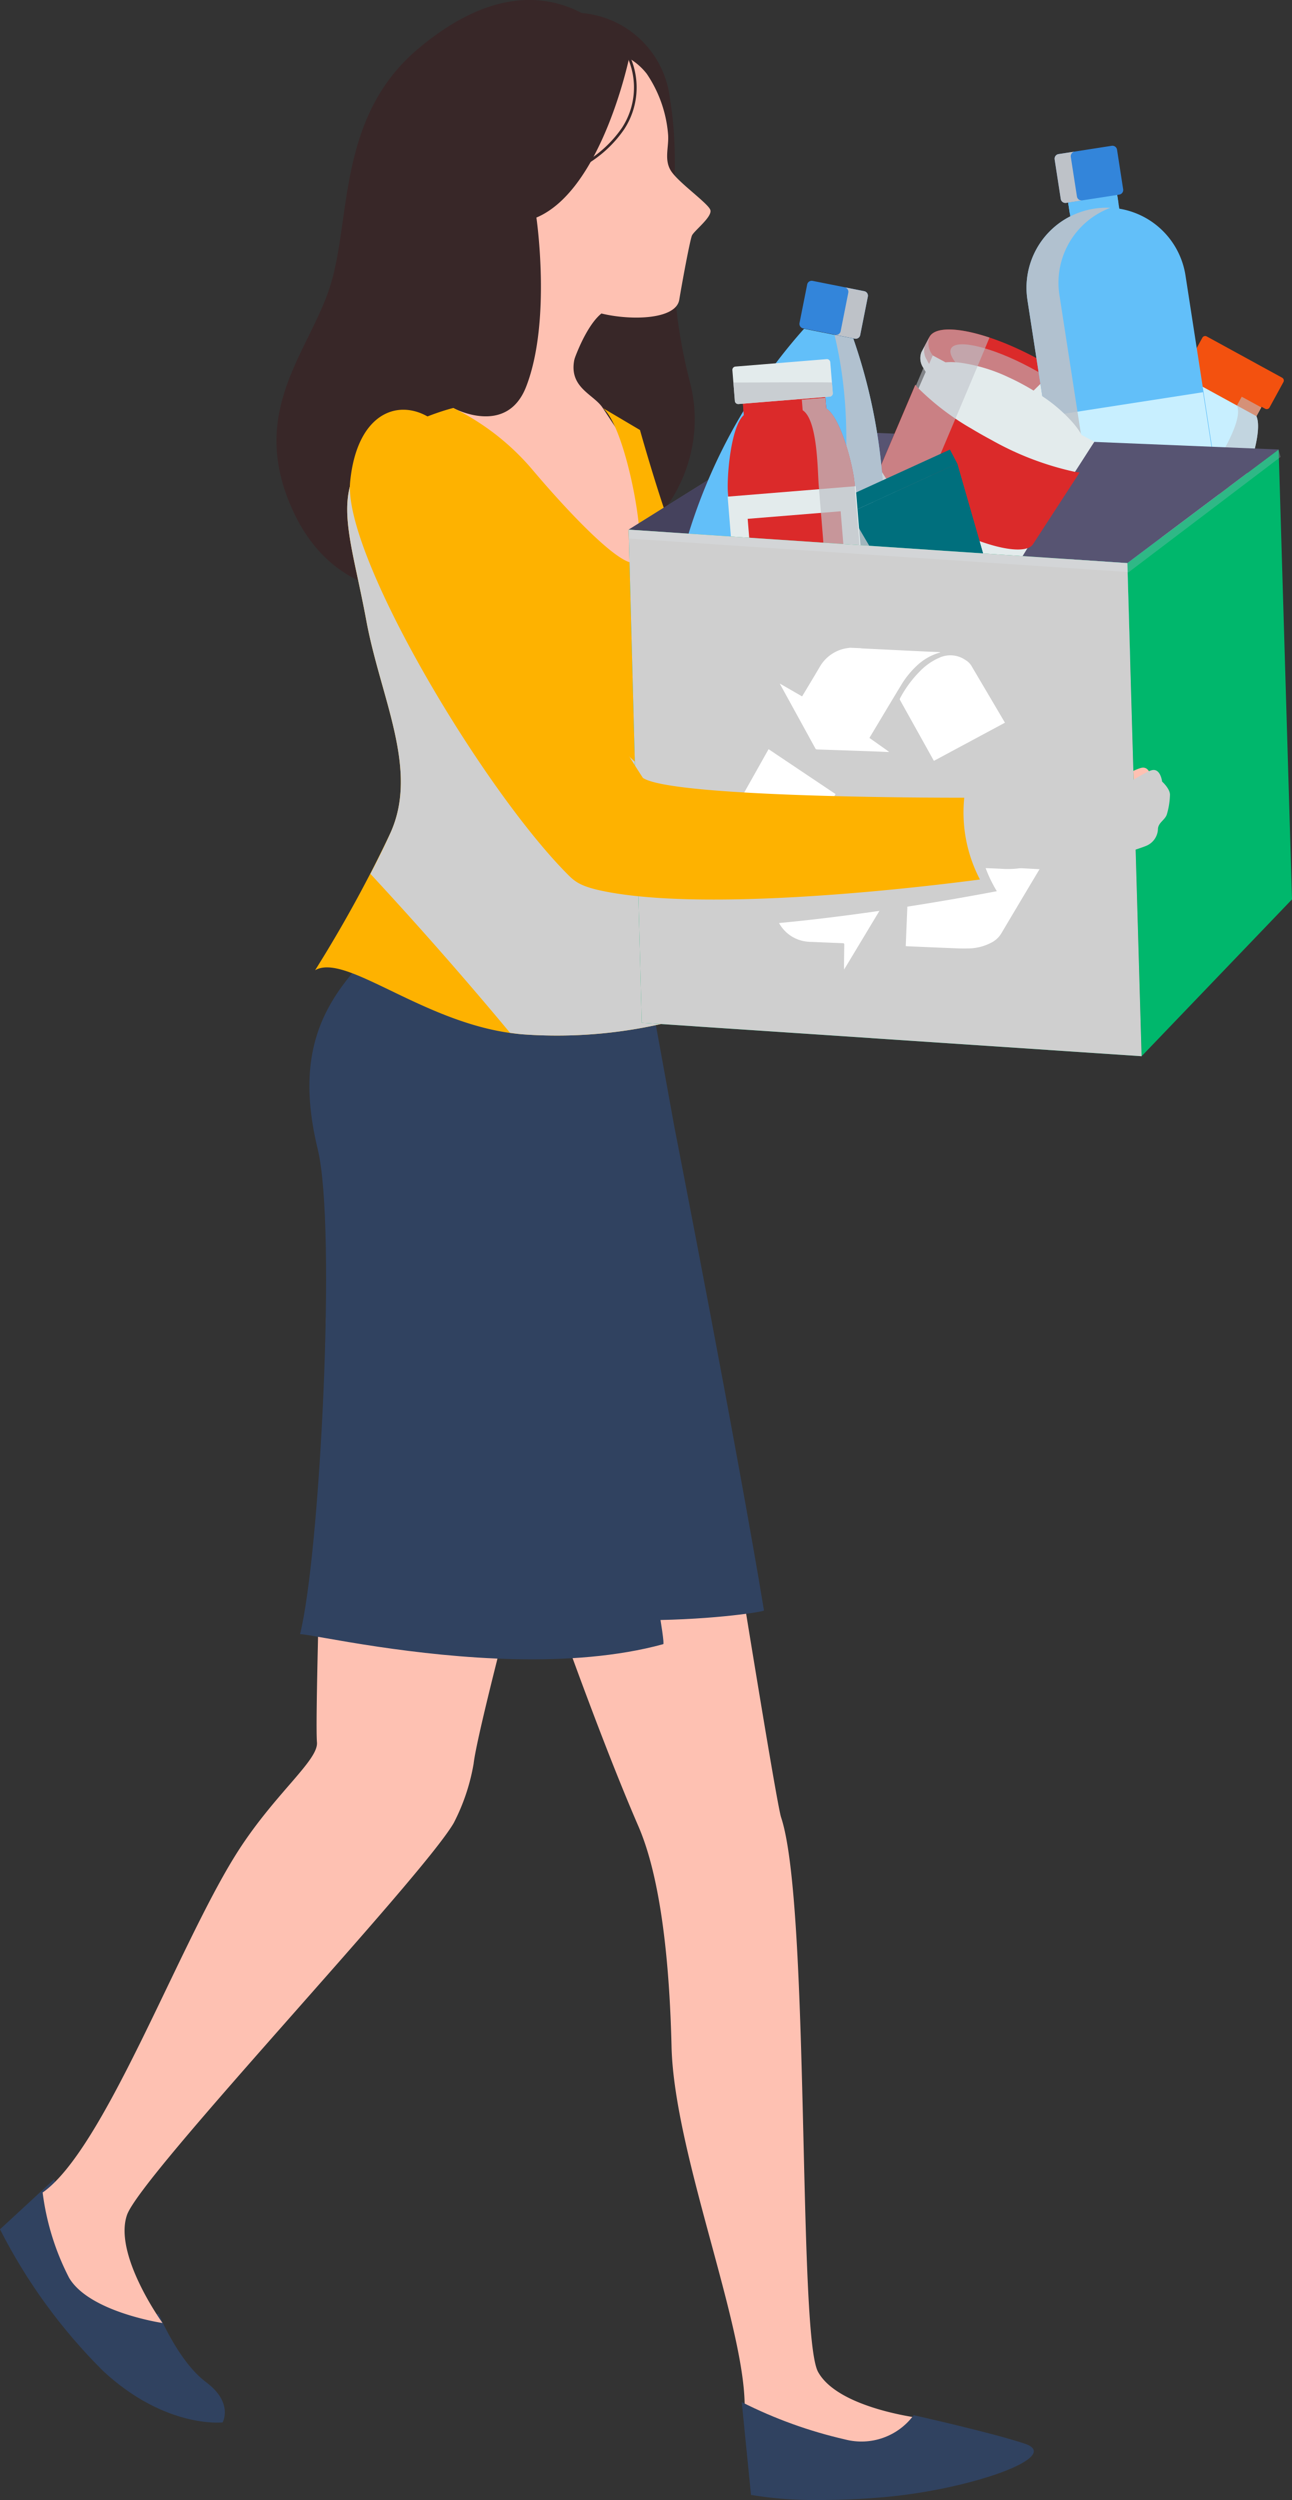<svg xmlns="http://www.w3.org/2000/svg" xmlns:xlink="http://www.w3.org/1999/xlink" width="115.283" height="222.91" viewBox="0 0 115.283 222.91">
  <rect x="0" y="0" width="115.283" height="222.91" fill="#333333" stroke="none"/>
  <defs>
    <clipPath id="clip-path">
      <path id="Path_40384" data-name="Path 40384" d="M0,196.892a49.193,49.193,0,0,0,9.2,12.632c5.555,5.16,10.663,4.588,10.663,4.588s1-1.746-1.477-3.592-4.22-6.089-4.22-6.089A5.724,5.724,0,0,1,8.531,201.4a39.949,39.949,0,0,1-3.689-8.978Z" transform="translate(0 -192.423)" fill="none"/>
    </clipPath>
    <linearGradient id="linear-gradient" x1="0.156" y1="1.075" x2="0.19" y2="1.075" gradientUnits="objectBoundingBox">
      <stop offset="0" stop-color="#272438"/>
      <stop offset="1" stop-color="#304260"/>
    </linearGradient>
    <clipPath id="clip-path-2">
      <rect id="Rectangle_5770" data-name="Rectangle 5770" width="16.719" height="10.015" fill="none"/>
    </clipPath>
    <clipPath id="clip-path-3">
      <rect id="Rectangle_5771" data-name="Rectangle 5771" width="12.506" height="7.349" fill="none"/>
    </clipPath>
    <clipPath id="clip-path-4">
      <rect id="Rectangle_5772" data-name="Rectangle 5772" width="0.948" height="0.952" fill="none"/>
    </clipPath>
    <clipPath id="clip-path-5">
      <rect id="Rectangle_5776" data-name="Rectangle 5776" width="11.739" height="18.764" fill="none"/>
    </clipPath>
    <clipPath id="clip-path-6">
      <rect id="Rectangle_5781" data-name="Rectangle 5781" width="4.701" height="2.999" fill="none"/>
    </clipPath>
    <clipPath id="clip-path-7">
      <rect id="Rectangle_5782" data-name="Rectangle 5782" width="2.474" height="4.581" fill="none"/>
    </clipPath>
    <clipPath id="clip-path-8">
      <rect id="Rectangle_5785" data-name="Rectangle 5785" width="14.174" height="3.11" fill="none"/>
    </clipPath>
    <clipPath id="clip-path-9">
      <rect id="Rectangle_5786" data-name="Rectangle 5786" width="18.043" height="40.79" fill="none"/>
    </clipPath>
    <clipPath id="clip-path-10">
      <rect id="Rectangle_5798" data-name="Rectangle 5798" width="13.679" height="11.025" fill="none"/>
    </clipPath>
    <clipPath id="clip-path-11">
      <path id="Path_40443" data-name="Path 40443" d="M109.572,45.04,96.107,55.2l.051.865,13.627-10.332Z" transform="translate(-96.107 -45.04)" fill="none"/>
    </clipPath>
    <linearGradient id="linear-gradient-2" x1="-6.931" y1="15.272" x2="-6.859" y2="15.272" gradientUnits="objectBoundingBox">
      <stop offset="0" stop-color="#beccd5"/>
      <stop offset="1" stop-color="#a3bbc3"/>
    </linearGradient>
    <clipPath id="clip-path-12">
      <path id="Path_40386" data-name="Path 40386" d="M64.062,219.691a34.182,34.182,0,0,0,6.1.45h.377c1.53-.005,3.319-.073,5.352-.249,7.642-.66,16.083-3.609,12.593-4.774-2.962-.989-9.91-2.538-9.91-2.538a5.792,5.792,0,0,1-6.1,2.168,40.356,40.356,0,0,1-9.239-3.334Z" transform="translate(-63.239 -211.414)" fill="none"/>
    </clipPath>
    <linearGradient id="linear-gradient-3" x1="-7.762" y1="0.651" x2="-7.655" y2="0.651" xlink:href="#linear-gradient"/>
    <clipPath id="clip-path-13">
      <path id="Path_40388" data-name="Path 40388" d="M36.5,83.8c-5.879,6.062-12.3,9.944-9.343,22.077,1.7,6.984.2,36.142-1.578,43.246.427-.023,3.112.549,6.971,1.121,6.8,1.008,17.246,2.016,25.436-.232.391-.108-4.719-25.994-4.336-26.162.821-.363,1.639-.736,2.456-1.108.341-5.427.529-10.374.457-12.875A32.607,32.607,0,0,0,52.95,96.805L50.265,79.061a12.748,12.748,0,0,0-1.9-.121A16.415,16.415,0,0,0,36.5,83.8" transform="translate(-25.583 -78.94)" fill="none"/>
    </clipPath>
    <linearGradient id="linear-gradient-4" x1="-0.743" y1="2.01" x2="-0.712" y2="2.01" xlink:href="#linear-gradient"/>
    <clipPath id="clip-path-14">
      <path id="Path_40394" data-name="Path 40394" d="M42.335,88.2c-7.057,2.2-12.062,7.446-12.6,16.46-.327,5.49,3.922,33.15,6.89,38.747,9.975,6.231,29.6,3.52,30.158,3.2-2.324-14.127-8-43.144-8-43.144L56.306,89.829a32.264,32.264,0,0,0-10.275-2.124,12.512,12.512,0,0,0-3.7.5" transform="translate(-29.721 -87.705)" fill="none"/>
    </clipPath>
    <linearGradient id="linear-gradient-5" x1="-0.824" y1="2.231" x2="-0.796" y2="2.231" xlink:href="#linear-gradient"/>
    <clipPath id="clip-path-15">
      <rect id="Rectangle_5768" data-name="Rectangle 5768" width="31.822" height="55.024" fill="none"/>
    </clipPath>
    <clipPath id="clip-path-16">
      <rect id="Rectangle_5769" data-name="Rectangle 5769" width="14.198" height="26.565" fill="none"/>
    </clipPath>
    <clipPath id="clip-path-17">
      <rect id="Rectangle_5778" data-name="Rectangle 5778" width="11.027" height="45.459" fill="none"/>
    </clipPath>
    <clipPath id="clip-path-18">
      <rect id="Rectangle_5779" data-name="Rectangle 5779" width="2.918" height="4.59" fill="none"/>
    </clipPath>
    <clipPath id="clip-path-19">
      <rect id="Rectangle_5788" data-name="Rectangle 5788" width="18.569" height="27.856" fill="none"/>
    </clipPath>
    <clipPath id="clip-path-20">
      <rect id="Rectangle_5790" data-name="Rectangle 5790" width="8.871" height="1.941" fill="none"/>
    </clipPath>
    <clipPath id="clip-path-21">
      <rect id="Rectangle_5793" data-name="Rectangle 5793" width="5.689" height="21.208" fill="none"/>
    </clipPath>
    <clipPath id="clip-path-22">
      <rect id="Rectangle_5794" data-name="Rectangle 5794" width="45.77" height="46.954" fill="none"/>
    </clipPath>
    <clipPath id="clip-path-23">
      <rect id="Rectangle_5796" data-name="Rectangle 5796" width="44.547" height="3.782" fill="none"/>
    </clipPath>
    <clipPath id="clip-path-24">
      <path id="Path_40442" data-name="Path 40442" d="M98.141,55.679l-44.5-2.984-.049-.8,44.5,2.984Z" transform="translate(-53.594 -51.897)" fill="none"/>
    </clipPath>
    <linearGradient id="linear-gradient-6" x1="-1.253" y1="25.106" x2="-1.23" y2="25.106" gradientUnits="objectBoundingBox">
      <stop offset="0" stop-color="#dae1e9"/>
      <stop offset="1" stop-color="#dde5e9"/>
    </linearGradient>
    <clipPath id="clip-path-25">
      <rect id="Rectangle_5799" data-name="Rectangle 5799" width="46.389" height="15.556" fill="none"/>
    </clipPath>
  </defs>
  <g id="Group_15210" data-name="Group 15210" transform="translate(-3617 589.728)">
    <g id="Group_14880" data-name="Group 14880" transform="translate(3617 -395.422)">
      <g id="Group_14879" data-name="Group 14879" clip-path="url(#clip-path)">
        <rect id="Rectangle_5761" data-name="Rectangle 5761" width="30.297" height="30.465" transform="matrix(0.765, -0.644, 0.644, 0.765, -10.97, 9.245)" fill="url(#linear-gradient)"/>
      </g>
    </g>
    <path id="Path_40403" data-name="Path 40403" d="M93.52,46.13a3.918,3.918,0,0,1-.4.023A15.917,15.917,0,0,1,87.06,44.5a.286.286,0,0,1-.031-.014c-.553-.25-1.116-.529-1.681-.83s-1.106-.611-1.619-.928a.116.116,0,0,1-.031-.02,15.919,15.919,0,0,1-4.759-4.109,3.6,3.6,0,0,1-.2-.345,1.517,1.517,0,0,1-.178-1.418l.347-.651.368-.692,1.282.682.267.016c.207.018.427.043.657.08.352.055.727.133,1.122.231a22.784,22.784,0,0,1,4.119,1.521q.637.3,1.286.646c.483.255.947.521,1.39.791.311.186.613.376.9.568a20.883,20.883,0,0,1,2.531,1.929q.447.4.808.792.237.254.429.5c.06.073.114.145.166.216l1.282.681-.013.022-.357.672-.005.01-.342.641a1.525,1.525,0,0,1-1.277.645" transform="translate(3620.66 -595.167)" fill="#e3ebec"/>
    <path id="Path_40404" data-name="Path 40404" d="M93.934,45.471c-.129.016-.263.026-.407.03a5.787,5.787,0,0,1-.622-.018A20.3,20.3,0,0,1,85.68,43c-.548-.293-1.076-.595-1.576-.9a17.792,17.792,0,0,1-4.513-3.711,5.886,5.886,0,0,1-.36-.506,3.637,3.637,0,0,1-.2-.36,1.459,1.459,0,0,1-.138-1.341l.368-.692,1.282.681c.086.005.176.009.267.017.207.018.428.043.658.08q.528.083,1.122.231A22.618,22.618,0,0,1,86.7,38.018q.637.3,1.286.646c.483.255.947.52,1.391.79.311.187.612.377.9.568a20.991,20.991,0,0,1,2.531,1.93q.449.4.809.792.235.254.429.5c.059.072.114.144.166.216l1.281.68-.013.023-.357.672-.005.01a1.472,1.472,0,0,1-1.19.626" transform="translate(3620.676 -595.167)" fill="#db2a2a"/>
    <g id="Group_14901" data-name="Group 14901" transform="translate(3699.455 -559.679)" opacity="0.57" style="mix-blend-mode: multiply;isolation: isolate">
      <g id="Group_14900" data-name="Group 14900">
        <g id="Group_14899" data-name="Group 14899" clip-path="url(#clip-path-2)">
          <path id="Path_40405" data-name="Path 40405" d="M93.934,45.471c-.129.016-.263.026-.407.03a5.787,5.787,0,0,1-.622-.018A20.3,20.3,0,0,1,85.68,43c-.548-.293-1.076-.595-1.576-.9a17.792,17.792,0,0,1-4.513-3.711,5.886,5.886,0,0,1-.36-.506,3.637,3.637,0,0,1-.2-.36,1.459,1.459,0,0,1-.138-1.341l.368-.692,1.282.681c.086.005.176.009.267.017.207.018.428.043.658.08q.528.083,1.122.231A22.618,22.618,0,0,1,86.7,38.018q.637.3,1.286.646c.483.255.947.52,1.391.79.311.187.612.377.9.568a20.991,20.991,0,0,1,2.531,1.93q.449.4.809.792.235.254.429.5c.059.072.114.144.166.216l1.281.68-.013.023-.357.672-.005.01a1.472,1.472,0,0,1-1.19.626" transform="translate(-78.779 -35.488)" fill="#bec2c8"/>
        </g>
      </g>
    </g>
    <path id="Path_40406" data-name="Path 40406" d="M93.956,44.834a.125.125,0,0,1-.028,0l-.155,0a8.184,8.184,0,0,1-1.543-.159,22.944,22.944,0,0,1-6.2-2.341c-.517-.276-1.017-.562-1.493-.853a15.694,15.694,0,0,1-4.984-4.31.048.048,0,0,1-.014-.022,1.7,1.7,0,0,1-.3-1.636c.649-1.215,4.016-.721,7.877,1.054q.776.356,1.572.78c.627.334,1.229.681,1.793,1.036q.476.3.916.6c2.923,2,4.654,4.1,4.083,5.18h0a.06.06,0,0,1-.014.022,1.715,1.715,0,0,1-1.512.641" transform="translate(3620.692 -595.197)" fill="#db2a2a"/>
    <g id="Group_14904" data-name="Group 14904" transform="translate(3701.801 -559.027)" opacity="0.57" style="mix-blend-mode: multiply;isolation: isolate">
      <g id="Group_14903" data-name="Group 14903">
        <g id="Group_14902" data-name="Group 14902" clip-path="url(#clip-path-3)">
          <path id="Path_40407" data-name="Path 40407" d="M93.466,43.085c-.475.891-3.632.136-7.052-1.686s-5.808-4.022-5.333-4.914,3.632-.136,7.052,1.687,5.808,4.022,5.333,4.913" transform="translate(-81.02 -36.111)" fill="#bec2c8"/>
        </g>
      </g>
    </g>
    <path id="Path_40408" data-name="Path 40408" d="M88.544,41.35s-.1.195-.565-.05-.357-.442-.357-.442L95,33.633l.859.868Z" transform="translate(3621.087 -595.254)" fill="#e3ebec"/>
    <path id="Path_40409" data-name="Path 40409" d="M95.549,34.481c-.111.11-.393.006-.63-.233s-.339-.521-.228-.631.393-.006.63.233.339.521.228.631" transform="translate(3621.416 -595.257)" fill="#e3ebec"/>
    <g id="Group_14907" data-name="Group 14907" transform="translate(3716.062 -561.684)" opacity="0.85" style="mix-blend-mode: multiply;isolation: isolate">
      <g id="Group_14906" data-name="Group 14906">
        <g id="Group_14905" data-name="Group 14905" clip-path="url(#clip-path-4)">
          <path id="Path_40410" data-name="Path 40410" d="M95.549,34.481c-.111.11-.393.006-.63-.233s-.339-.521-.228-.631.393-.006.63.233.339.521.228.631" transform="translate(-94.647 -33.573)" fill="#bec2c8"/>
        </g>
      </g>
    </g>
    <path id="Path_40411" data-name="Path 40411" d="M107.842,42.416l.429-.784L102.185,38.3l-.429.784c-1.477.221-4.083,3.588-4.7,4.723L91.567,53.835a1.268,1.268,0,0,0,.7,1.62l6.906,3.778a1.269,1.269,0,0,0,1.743-.284L106.4,48.926c.621-1.136,2.05-5.145,1.44-6.509" transform="translate(3621.267 -595.036)" fill="#c8efff"/>
    <rect id="Rectangle_5773" data-name="Rectangle 5773" width="1.101" height="6.937" transform="matrix(0.48, -0.877, 0.877, 0.48, 3723.023, -555.949)" fill="#f3510f"/>
    <path id="Path_40412" data-name="Path 40412" d="M108.165,41.889l-6.731-3.682a.286.286,0,0,1-.113-.388l1.239-2.266a.286.286,0,0,1,.388-.113l6.731,3.682a.286.286,0,0,1,.113.388l-1.239,2.266a.286.286,0,0,1-.388.113" transform="translate(3621.725 -595.171)" fill="#f3510f"/>
    <rect id="Rectangle_5774" data-name="Rectangle 5774" width="9.697" height="10.779" transform="matrix(0.48, -0.877, 0.877, 0.48, 3713.475, -542.472)" fill="#f3510f"/>
    <rect id="Rectangle_5775" data-name="Rectangle 5775" width="6.448" height="7.828" transform="matrix(0.48, -0.877, 0.877, 0.48, 3715.416, -542.844)" fill="#f3510f"/>
    <g id="Group_14910" data-name="Group 14910" transform="translate(3717.799 -554.355)" opacity="0.57" style="mix-blend-mode: multiply;isolation: isolate">
      <g id="Group_14909" data-name="Group 14909">
        <g id="Group_14908" data-name="Group 14908" clip-path="url(#clip-path-5)">
          <path id="Path_40413" data-name="Path 40413" d="M107.616,42.31l.429-.784-1.741-.951-.428.783c.609,1.364-1.722,4.881-2.343,6.016L98.049,57.4a1.269,1.269,0,0,1-1.743.284l2.642,1.445a1.269,1.269,0,0,0,1.743-.284l5.486-10.025c.621-1.136,2.05-5.145,1.44-6.509" transform="translate(-96.306 -40.575)" fill="#bec2c8"/>
        </g>
      </g>
    </g>
    <rect id="Rectangle_5780" data-name="Rectangle 5780" width="4.431" height="3.572" transform="translate(3712.1 -572.997) rotate(-8.804)" fill="#62bff9"/>
    <g id="Group_14919" data-name="Group 14919" transform="translate(3712.1 -573.676)" style="mix-blend-mode: multiply;isolation: isolate">
      <g id="Group_14918" data-name="Group 14918">
        <g id="Group_14917" data-name="Group 14917" clip-path="url(#clip-path-6)">
          <path id="Path_40418" data-name="Path 40418" d="M91.22,25.113l-.359-2.32,4.379-.678.322,2.083Z" transform="translate(-90.861 -22.115)" fill="#62bff9"/>
        </g>
      </g>
    </g>
    <path id="Path_40419" data-name="Path 40419" d="M90.259,19.937,95,19.2a.418.418,0,0,1,.478.351l.546,3.525a.418.418,0,0,1-.351.477l-4.737.734a.419.419,0,0,1-.478-.35l-.546-3.525a.419.419,0,0,1,.351-.478" transform="translate(3621.194 -595.927)" fill="#3385da"/>
    <g id="Group_14922" data-name="Group 14922" transform="translate(3711.098 -576.213)" style="mix-blend-mode: multiply;isolation: isolate">
      <g id="Group_14921" data-name="Group 14921">
        <g id="Group_14920" data-name="Group 14920" clip-path="url(#clip-path-7)">
          <path id="Path_40420" data-name="Path 40420" d="M89.909,20.393a.418.418,0,0,1,.35-.478l1.444-.224a.422.422,0,0,0-.351.478l.547,3.524a.418.418,0,0,0,.478.351l-1.445.224a.419.419,0,0,1-.478-.351Z" transform="translate(-89.904 -19.691)" fill="#bec2c8"/>
        </g>
      </g>
    </g>
    <path id="Path_40421" data-name="Path 40421" d="M87.593,32.7l4.882,31.532a1.222,1.222,0,0,0,1.4,1.019l11.681-1.808a1.223,1.223,0,0,0,1.022-1.4l-4.882-31.532a7.133,7.133,0,0,0-14.1,2.183" transform="translate(3621.083 -595.681)" fill="#62bff9"/>
    <rect id="Rectangle_5783" data-name="Rectangle 5783" width="14.195" height="12.448" transform="matrix(0.988, -0.153, 0.153, 0.988, 3710.32, -552.585)" fill="#c8efff"/>
    <g id="Group_14925" data-name="Group 14925" transform="translate(3712.191 -542.673)" style="mix-blend-mode: multiply;isolation: isolate">
      <g id="Group_14924" data-name="Group 14924">
        <g id="Group_14923" data-name="Group 14923" clip-path="url(#clip-path-8)">
          <rect id="Rectangle_5784" data-name="Rectangle 5784" width="14.195" height="0.949" transform="matrix(0.988, -0.153, 0.153, 0.988, 0, 2.171)" fill="#62bff9"/>
        </g>
      </g>
    </g>
    <g id="Group_14928" data-name="Group 14928" transform="translate(3708.59 -571.208)" opacity="0.85" style="mix-blend-mode: multiply;isolation: isolate">
      <g id="Group_14927" data-name="Group 14927">
        <g id="Group_14926" data-name="Group 14926" clip-path="url(#clip-path-9)">
          <path id="Path_40422" data-name="Path 40422" d="M93.549,24.558A7.209,7.209,0,0,1,95,24.481a7.134,7.134,0,0,0-4.553,7.775l4.882,31.53a1.222,1.222,0,0,0,1.4,1.02l8.827-1.367-11.68,1.809a1.222,1.222,0,0,1-1.4-1.02L87.593,32.7a7.132,7.132,0,0,1,5.957-8.14" transform="translate(-87.507 -24.473)" fill="#bec2c8"/>
        </g>
      </g>
    </g>
    <rect id="Rectangle_5787" data-name="Rectangle 5787" width="7.869" height="4.45" transform="translate(3702.65 -522.578) rotate(-24.545)" fill="#abccda"/>
    <path id="Path_40425" data-name="Path 40425" d="M90.586,71.306l.608,1.332a.308.308,0,0,1-.153.409L84.446,76.06a.309.309,0,0,1-.41-.153l-.608-1.332Z" transform="translate(3620.892 -593.496)" fill="#006f7d"/>
    <path id="Path_40436" data-name="Path 40436" d="M90.45,77.59a2.44,2.44,0,0,0-.09-.457c-.137-.351-.292-.694-.451-1.035-.434-.934-.874-1.865-1.311-2.8-.016-.033-.03-.067-.05-.113l1.968-1.409-.156-.006-6.207-.316c-.126-.007-.275-.052-.373,0s-.143.2-.208.309q-1.667,2.8-3.334,5.6l-.047.078,1.942-.945c.023.036.045.068.064.1q1.121,2.017,2.239,4.036a.2.2,0,0,0,.2.126c.474.006.949.037,1.423.028a5.619,5.619,0,0,0,2.109-.34,3.787,3.787,0,0,0,2.146-2.093,3.935,3.935,0,0,0,.128-.473l.013-.291" transform="translate(3620.741 -593.49)" fill="#fff"/>
    <path id="Path_40441" data-name="Path 40441" d="M97.38,99.169,110.8,85.183l-1.193-40.112L96.107,55.2Z" transform="translate(3621.484 -594.72)" fill="#00b76c"/>
    <g id="Group_14950" data-name="Group 14950" transform="translate(3717.591 -549.682)" opacity="0.29" style="mix-blend-mode: multiply;isolation: isolate">
      <g id="Group_14949" data-name="Group 14949">
        <g id="Group_14948" data-name="Group 14948" clip-path="url(#clip-path-10)">
          <g id="Group_14947" data-name="Group 14947" transform="translate(0)">
            <g id="Group_14946" data-name="Group 14946" clip-path="url(#clip-path-11)">
              <rect id="Rectangle_5797" data-name="Rectangle 5797" width="14.456" height="12.006" transform="translate(-0.813 0.06) rotate(-4.238)" fill="url(#linear-gradient-2)"/>
            </g>
          </g>
        </g>
      </g>
    </g>
    <path id="Path_40445" data-name="Path 40445" d="M79.964,75.115c1.228.3,3.731-.328,5.028-.906.6-.268,1.955-.3,2.568-.928A13.581,13.581,0,0,1,90.5,71.108c.842-.351,1.962-.911,2.383-.491s.14.842-.421,1.192A7.392,7.392,0,0,0,90.8,74.047c-.07.281,1.769.332,3.24-.019s3.223-1.542,4.064-1.752.911,1.052.911,1.052.7.7.631,1.261a6.7,6.7,0,0,1-.383,1.7c-.21.491-.79.663-.86,1.224a1.684,1.684,0,0,1-1.132,1.45c-.771.281-6.04,1.58-7.022,1.721s-7.3-.96-10.1-.679c0,0-.428-.04-.5-1.722a12.138,12.138,0,0,1,.317-3.17" transform="translate(3620.716 -593.535)" fill="#fec1b2"/>
    <g id="Group_15208" data-name="Group 15208">
      <path id="Path_40383" data-name="Path 40383" d="M20.767,167.48c3.393-5.484,7.488-8.528,7.345-10.184-.268-3.1,1.192-42.881.848-46.862l23.966,6.617S42.593,154.706,42.09,159.206a18.137,18.137,0,0,1-1.771,5.277c-2.9,4.986-27.95,31.417-29.162,34.969s3.173,9.62,3.173,9.62-6.5-.956-8.33-4.019a22.731,22.731,0,0,1-2.365-7.615c5.454-3.821,11.945-21.575,17.132-29.957" transform="translate(3617.17 -591.671)" fill="#fec1b2"/>
      <path id="Path_40385" data-name="Path 40385" d="M58.172,184.391c-.23-9.614-1.344-15.926-2.958-19.646-6.884-15.863-17.737-49.669-17.737-49.669l21.8-3.9s8.056,50.929,8.67,52.774c2.612,7.838,1.464,46.129,3.3,49.45s9.369,4.154,9.369,4.154-5.131,4.223-8.673,3.516a23,23,0,0,1-7.316-3.4c.839-6.685-6.217-23.315-6.456-33.286" transform="translate(3618.749 -591.636)" fill="#fec1b2"/>
      <g id="Group_14884" data-name="Group 14884" transform="translate(3683.189 -375.545)">
        <g id="Group_14883" data-name="Group 14883" clip-path="url(#clip-path-12)">
          <rect id="Rectangle_5763" data-name="Rectangle 5763" width="9.75" height="29.029" transform="translate(-0.312 8.716) rotate(-87.948)" fill="url(#linear-gradient-3)"/>
        </g>
      </g>
      <g id="Group_14888" data-name="Group 14888" transform="translate(3643.777 -514.2)">
        <g id="Group_14887" data-name="Group 14887" clip-path="url(#clip-path-13)">
          <rect id="Rectangle_5765" data-name="Rectangle 5765" width="34.179" height="73.323" transform="translate(-1.381 0)" fill="url(#linear-gradient-4)"/>
        </g>
      </g>
      <path id="Path_40389" data-name="Path 40389" d="M50.13,7.859a8.653,8.653,0,0,1,8.5,7.722c1.325,7.881-1.106,14.062,1.785,25.251s-9.736,22.1-19.858,12.834-15.816-10.6-15.816-10.6L38.428,23.879Z" transform="translate(3618.154 -596.456)" fill="#382728"/>
      <path id="Path_40390" data-name="Path 40390" d="M51.994,41.843c-.868-1.362-3.613-1.92-2.22-5.31l-7.568-1.612a28.027,28.027,0,0,1-3.552,6.922c-2.265,3.033,6.914,22.944,12.473,23.849s7.5-6.077,7.5-6.077l-3.945-13.7Z" transform="translate(3618.787 -595.194)" fill="#fec1b2"/>
      <path id="Path_40391" data-name="Path 40391" d="M51.962,33.909c-1.865,1.5-3.66,6.886-3.593,9.776l-11.9,2.45a131.79,131.79,0,0,0,3.83-13.46c1.184-5.791-.049-8.234-.049-8.234Z" transform="translate(3618.701 -595.683)" fill="#fec1b2"/>
      <path id="Path_40392" data-name="Path 40392" d="M55.931,13.2a11.21,11.21,0,0,1,1.894,5.358c.108,1.165-.411,2.329.314,3.367s3.194,2.775,3.451,3.382-1.46,1.884-1.635,2.316-.833,3.939-1.128,5.716-4.306,1.87-6.947,1.226-6.532-2.879-8.033-3.759-3.683-5.71-3.683-5.71l-1.955-9.5a7.805,7.805,0,0,1,7.5-5.24c5.933-.033,8.664.849,10.221,2.841" transform="translate(3618.783 -596.34)" fill="#fec1b2"/>
      <path id="Path_40393" data-name="Path 40393" d="M55.084,11.733S52.657,23.7,46.762,26.178c0,0,1.361,9.23-.914,15.079-1.748,4.494-6.507,1.9-6.507,1.9A15.655,15.655,0,0,0,35.793,59.6s-7.027.61-10.672-7.107c-4.245-8.99,1.373-14.275,3.247-20.228s.613-15.053,7.836-21.131c12.05-10.14,18.88.6,18.88.6" transform="translate(3618.1 -596.507)" fill="#382728"/>
      <g id="Group_14892" data-name="Group 14892" transform="translate(3648.108 -505.026)">
        <g id="Group_14891" data-name="Group 14891" clip-path="url(#clip-path-14)">
          <rect id="Rectangle_5767" data-name="Rectangle 5767" width="37.375" height="61.937" transform="translate(-0.309)" fill="url(#linear-gradient-5)"/>
        </g>
      </g>
      <path id="Path_40395" data-name="Path 40395" d="M39.187,41.534a21.914,21.914,0,0,1,7.115,5.56c3.3,3.9,7.912,8.727,9.166,8.218s-.78-12.055-2.94-13.778L55.852,43.5s2.623,9.4,4.287,12.449,4.205,7.272,3.951,11.259-2.922,9.579-2.668,13.009-.587,15.418-.587,15.418a42.192,42.192,0,0,1-15.422,1.75c-8.512-.651-15.755-7.351-18.55-5.716A117.938,117.938,0,0,0,33.6,79.394c2.541-5.658-.89-12.01-2.16-18.872S28.562,49.8,30.975,46.374s8.212-4.84,8.212-4.84" transform="translate(3618.253 -594.885)" fill="#feb200"/>
      <g id="Group_14895" data-name="Group 14895" transform="translate(3647.979 -552.413)" style="mix-blend-mode: multiply;isolation: isolate">
        <g id="Group_14894" data-name="Group 14894">
          <g id="Group_14893" data-name="Group 14893" clip-path="url(#clip-path-15)">
            <path id="Path_40396" data-name="Path 40396" d="M60.708,95.592a42.184,42.184,0,0,1-15.422,1.751c-.39-.03-.775-.086-1.16-.139Q38.081,89.942,31.67,83.033c.636-1.221,1.256-2.472,1.8-3.681,2.541-5.657-.89-12.01-2.159-18.871s-2.876-10.718-.462-14.148a12.746,12.746,0,0,1,5.472-3.9c2.246,6.65,4.886,13.142,8.889,18.848a66.3,66.3,0,0,0,16.211,16.8,9.307,9.307,0,0,0-.125,2.094c.253,3.43-.587,15.417-.587,15.417" transform="translate(-29.598 -42.43)" fill="#cfcfcf"/>
          </g>
        </g>
      </g>
      <path id="Path_40397" data-name="Path 40397" d="M53.239,10.5a6.681,6.681,0,0,1,.172,7.565,10.572,10.572,0,0,1-6.561,4.36" transform="translate(3619.186 -596.333)" fill="none" stroke="#382728" stroke-width="0.238"/>
      <path id="Path_40398" data-name="Path 40398" d="M98.091,55.28,53.593,52.3l14.322-8.948,43.674,1.8Z" transform="translate(3619.5 -594.8)" fill="#575472"/>
      <path id="Path_40399" data-name="Path 40399" d="M68.248,53.338,53.594,52.3l14.322-8.948Z" transform="translate(3619.5 -594.8)" fill="#45425d"/>
      <path id="Path_40400" data-name="Path 40400" d="M75.737,62.287c-.583-.31-1.132-.638-1.639-.977-2.208-1.462-3.6-3.071-3.26-3.946l.624-1.443,3.048-6.336.556-1.285.355-.82,3.239-7.487.016-.039L79.3,38.52l.308-.713.067-.155.254-.589.02.009,1.116.6a5.922,5.922,0,0,1,.876-.006c.148.01.3.024.452.042a14.886,14.886,0,0,1,4.3,1.3c.381.174.767.364,1.156.573s.738.408,1.084.619c.3.184.591.374.868.563a13.721,13.721,0,0,1,2.634,2.3c.1.119.2.238.29.357a5.781,5.781,0,0,1,.484.731l1.117.591.02.014-.3.462-.142.222-.419.652-.868,1.349-1.58,2.461-2.671,4.358-.444.723L84.094,61.21l-.882,1.374-.656,1.025c-.66.947-3.7.338-6.819-1.322" transform="translate(3620.302 -595.094)" fill="#e3ebec"/>
      <path id="Path_40401" data-name="Path 40401" d="M88.159,54.132c-1.264.425-4.23-.364-7.281-1.991a24.424,24.424,0,0,1-2.148-1.287,9.57,9.57,0,0,1-3.514-3.488,1.41,1.41,0,0,1-.1-.451.8.8,0,0,1,.049-.311l3-7.047c.018.021.035.042.054.063.071.085.148.171.229.259a22.917,22.917,0,0,0,4.746,3.6c.56.338,1.151.673,1.764,1a26.62,26.62,0,0,0,7.446,2.842c.117.018.231.033.34.047l.084.009-4.176,6.42a.827.827,0,0,1-.226.211,1.139,1.139,0,0,1-.273.13" transform="translate(3620.505 -594.977)" fill="#db2a2a"/>
      <g id="Group_14898" data-name="Group 14898" transform="translate(3691.088 -560.348)" opacity="0.57" style="mix-blend-mode: multiply;isolation: isolate">
        <g id="Group_14897" data-name="Group 14897">
          <g id="Group_14896" data-name="Group 14896" clip-path="url(#clip-path-16)">
            <path id="Path_40402" data-name="Path 40402" d="M84.984,35.567c-2.724-.906-4.851-.99-5.354-.05l-.368.693-.347.65a1.52,1.52,0,0,0,.178,1.418l-.007.015-.656,1.546c-.02-.021-.037-.042-.054-.063l-3,7.047a.813.813,0,0,0-.048.31l-.27.635a.955.955,0,0,0,.012.635l-.556,1.286-3.048,6.335-.625,1.443c-.34.875,1.053,2.483,3.26,3.946,1.029-2.6,9.121-21.534,10.887-25.847" transform="translate(-70.785 -34.849)" fill="#bec2c8"/>
          </g>
        </g>
      </g>
      <path id="Path_40414" data-name="Path 40414" d="M73.6,35.66h0l-1.875-.373-1.735-.344-.78-.155A49.375,49.375,0,0,0,57.658,58L54.3,74.915a2.912,2.912,0,0,0,2.289,3.424L68.623,80.73a2.912,2.912,0,0,0,3.424-2.289l3.36-16.911a49.372,49.372,0,0,0-1.8-25.87" transform="translate(3619.531 -595.2)" fill="#62bff9"/>
      <rect id="Rectangle_5777" data-name="Rectangle 5777" width="15.285" height="18.095" transform="translate(3674.166 -521.975) rotate(-78.762)" fill="#abccda"/>
      <g id="Group_14913" data-name="Group 14913" transform="translate(3684.858 -559.873)" opacity="0.85" style="mix-blend-mode: multiply;isolation: isolate">
        <g id="Group_14912" data-name="Group 14912">
          <g id="Group_14911" data-name="Group 14911" clip-path="url(#clip-path-17)">
            <path id="Path_40415" data-name="Path 40415" d="M73.11,35.636h0L71.433,35.3c1.9,7.827.97,15.864-.626,23.9L67.2,77.338c-.336,1.691-.793,3.027-2.371,2.713l3.3.655a2.912,2.912,0,0,0,3.424-2.289l3.36-16.911a49.371,49.371,0,0,0-1.8-25.87" transform="translate(-64.833 -35.303)" fill="#bec2c8"/>
          </g>
        </g>
      </g>
      <path id="Path_40416" data-name="Path 40416" d="M73.935,31.623l-4.609-.916a.411.411,0,0,0-.483.323L68.16,34.46a.412.412,0,0,0,.323.484l4.609.916a.411.411,0,0,0,.484-.323l.681-3.429a.411.411,0,0,0-.323-.484" transform="translate(3620.18 -595.391)" fill="#3385da"/>
      <g id="Group_14916" data-name="Group 14916" transform="translate(3691.528 -564.114)" style="mix-blend-mode: multiply;isolation: isolate">
        <g id="Group_14915" data-name="Group 14915">
          <g id="Group_14914" data-name="Group 14914" clip-path="url(#clip-path-18)">
            <path id="Path_40417" data-name="Path 40417" d="M73.792,31.6l-1.745-.346a.41.41,0,0,1,.322.484l-.68,3.429a.412.412,0,0,1-.484.323l1.745.346a.411.411,0,0,0,.484-.323l.681-3.429a.411.411,0,0,0-.323-.484" transform="translate(-71.206 -31.251)" fill="#bec2c8"/>
          </g>
        </g>
      </g>
      <path id="Path_40423" data-name="Path 40423" d="M70.184,51.732l4.7,7.228,4.189,7.34,3.352,5.89,7.152-3.266-2.256-6.391-2.8-7.972-2.382-8.29Z" transform="translate(3620.274 -594.664)" fill="#006f7d"/>
      <path id="Path_40424" data-name="Path 40424" d="M74.453,49.692l7.488-3.42,2.383,8.29,2.8,7.972,2.256,6.391-5.152,2.353Z" transform="translate(3620.474 -594.664)" fill="#006f7d"/>
      <path id="Path_40426" data-name="Path 40426" d="M74.679,58.592l.748,1.321,2.131,3.733,1.309,2.286,8.249-3.768-.87-2.486-1.427-4.055-.508-1.432Z" transform="translate(3620.484 -594.295)" fill="#abccda"/>
      <path id="Path_40427" data-name="Path 40427" d="M70.208,51.788l11.956-5.46-.653-1.252-11.821,5.4Z" transform="translate(3620.251 -594.72)" fill="#006f7d"/>
      <g id="Group_14931" data-name="Group 14931" transform="translate(3689.941 -545.264)" opacity="0.85" style="mix-blend-mode: multiply;isolation: isolate">
        <g id="Group_14930" data-name="Group 14930">
          <g id="Group_14929" data-name="Group 14929" clip-path="url(#clip-path-19)">
            <path id="Path_40428" data-name="Path 40428" d="M71.918,49.261q.336.622.682,1.238.972,1.736,2,3.439,1.217,2.01,2.483,3.989.419.659.843,1.318c.125.193.248.386.372.579s.231.357.345.535q.535.827,1.072,1.655Q80.686,63.5,81.653,65h0l.066.1,0-.01q1.071,1.656,2.127,3.323.129.2.256.408.575.912,1.14,1.83h0l.022.036.041.066h0q.473.766.936,1.536.6.991,1.191,1.978l.833,1.374-3.172,1.448a.308.308,0,0,1-.409-.153L84.069,75.6l-1.652-3.616L79.1,66.161l-1.309-2.286-2.13-3.733-.749-1.321-4.7-7.228-.518-1.314Z" transform="translate(-69.689 -49.261)" fill="#bec2c8"/>
          </g>
        </g>
      </g>
      <path id="Path_40429" data-name="Path 40429" d="M70.828,41.608l-.077-.946-7.352.6.076.946c-1.182,1.06-1.529,5.573-1.418,6.945l.985,12.109a1.349,1.349,0,0,0,1.569,1.03l8.342-.678a1.349,1.349,0,0,0,1.383-1.27l-.985-12.11c-.111-1.371-1.184-5.768-2.522-6.623" transform="translate(3619.894 -594.926)" fill="#db2a2a"/>
      <rect id="Rectangle_5789" data-name="Rectangle 5789" width="7.376" height="1.171" transform="translate(3683.275 -553.887) rotate(-4.648)" fill="#db2a2a"/>
      <path id="Path_40430" data-name="Path 40430" d="M71.116,40.717l-8.13.661a.3.3,0,0,1-.328-.278l-.222-2.737a.3.3,0,0,1,.278-.328l8.129-.661a.3.3,0,0,1,.328.278l.223,2.737a.3.3,0,0,1-.278.328" transform="translate(3619.913 -595.079)" fill="#e3ebec"/>
      <g id="Group_14934" data-name="Group 14934" transform="translate(3682.437 -555.64)" opacity="0.71" style="mix-blend-mode: multiply;isolation: isolate">
        <g id="Group_14933" data-name="Group 14933">
          <g id="Group_14932" data-name="Group 14932" clip-path="url(#clip-path-20)">
            <path id="Path_40431" data-name="Path 40431" d="M71.314,39.357l.075.94a.3.3,0,0,1-.277.328l-8.13.663a.306.306,0,0,1-.329-.279l-.132-1.644c2.922,0,5.848-.031,8.793-.006" transform="translate(-62.52 -39.347)" fill="#bec2c8"/>
          </g>
        </g>
      </g>
      <rect id="Rectangle_5791" data-name="Rectangle 5791" width="11.459" height="10.31" transform="translate(3681.927 -545.446) rotate(-4.652)" fill="#e3ebec"/>
      <rect id="Rectangle_5792" data-name="Rectangle 5792" width="8.323" height="6.856" transform="matrix(0.997, -0.081, 0.081, 0.997, 3683.714, -543.467)" fill="#db2a2a"/>
      <g id="Group_14937" data-name="Group 14937" transform="translate(3688.543 -554.264)" opacity="0.71" style="mix-blend-mode: multiply;isolation: isolate">
        <g id="Group_14936" data-name="Group 14936">
          <g id="Group_14935" data-name="Group 14935" clip-path="url(#clip-path-21)">
            <path id="Path_40432" data-name="Path 40432" d="M70.533,41.608l-.077-.946-2.1.171.076.946c1.34.855,1.322,5.341,1.434,6.712L70.85,60.6a1.351,1.351,0,0,1-1.383,1.27l3.19-.26a1.349,1.349,0,0,0,1.383-1.27l-.985-12.11c-.111-1.371-1.184-5.768-2.522-6.623" transform="translate(-68.354 -40.662)" fill="#bec2c8"/>
          </g>
        </g>
      </g>
      <path id="Path_40433" data-name="Path 40433" d="M99.363,98.851l-44.6-2.982L53.593,51.9l44.5,2.984Z" transform="translate(3619.5 -594.402)" fill="#00b76c"/>
      <g id="Group_14940" data-name="Group 14940" transform="translate(3673.094 -542.505)" style="mix-blend-mode: multiply;isolation: isolate">
        <g id="Group_14939" data-name="Group 14939">
          <g id="Group_14938" data-name="Group 14938" clip-path="url(#clip-path-22)">
            <path id="Path_40434" data-name="Path 40434" d="M99.363,98.851l-44.6-2.982L53.593,51.9l44.5,2.984Z" transform="translate(-53.594 -51.897)" fill="#cfcfcf"/>
          </g>
        </g>
      </g>
      <path id="Path_40435" data-name="Path 40435" d="M72.744,61.96a5.582,5.582,0,0,0-.56.094,3.41,3.41,0,0,0-2.142,1.613c-.506.867-1.029,1.724-1.545,2.585a.4.4,0,0,1-.036.043l-1.978-1.141c.021.048.03.077.045.1q1.561,2.837,3.119,5.675a.163.163,0,0,0,.157.1q2.432.08,4.866.166c.509.018,1.016.042,1.525.064,0-.012.007-.023.012-.035L74.475,70c.153-.255.3-.5.448-.747.776-1.294,1.547-2.589,2.331-3.878a8.1,8.1,0,0,1,1.558-1.914A4.965,4.965,0,0,1,80.7,62.406a.289.289,0,0,0,.053-.017c.006,0,.009-.009.039-.039-.571-.024-1.12-.045-1.667-.071q-2.639-.127-5.278-.257c-.055,0-.111-.015-.165-.022l-.942-.04" transform="translate(3620.102 -593.932)" fill="#fff"/>
      <path id="Path_40437" data-name="Path 40437" d="M62.56,76.729c.022.158.036.318.068.474a2.575,2.575,0,0,0,.977,1.5,5.611,5.611,0,0,0,2.055.982,10.191,10.191,0,0,0,2.638.337.166.166,0,0,0,.172-.089Q70.032,77.3,71.6,74.67c.01-.019.019-.04.032-.068l-5.972-4-.14.248q-1.374,2.444-2.75,4.887a1.61,1.61,0,0,0-.167.541c-.006.039-.02.077-.029.116-.005.112-.009.224-.015.336" transform="translate(3619.919 -593.529)" fill="#fff"/>
      <path id="Path_40438" data-name="Path 40438" d="M72.861,78.219c-.055.58-.108,1.135-.16,1.689-.013.133-.029.268-.039.4-.005.058-.03.08-.086.074l-.1,0q-2.36-.1-4.719-.2a10.621,10.621,0,0,1-2.032-.249,5.2,5.2,0,0,1-2.6-1.421.127.127,0,0,0-.065-.04q.226.471.453.943Q65,82.505,66.494,85.6a3.226,3.226,0,0,0,2.34,1.773,3.663,3.663,0,0,0,.645.057q1.391.061,2.78.115c.1,0,.135.036.133.137-.01.564-.016,1.128-.022,1.692,0,.164,0,.329.005.519.121-.2.231-.378.339-.558q1.54-2.554,3.079-5.114a.154.154,0,0,0,.012-.127q-1.451-2.909-2.909-5.819c-.005-.008-.013-.018-.036-.053" transform="translate(3619.942 -593.174)" fill="#fff"/>
      <path id="Path_40439" data-name="Path 40439" d="M89.962,79.537c-.284.206-.563.432-.865.623a4.693,4.693,0,0,1-1.9.663,7.878,7.878,0,0,1-1.465.025c-.881-.044-1.764-.07-2.646-.1q-1.586-.058-3.172-.112l-2.3-.081-.1,0c-.1,2.4-.2,4.787-.3,7.188.05.005.1.012.152.014,1.333.058,2.668.116,4,.169.455.018.912.04,1.367.024a4.491,4.491,0,0,0,2.239-.581,2.195,2.195,0,0,0,.771-.762q2.082-3.506,4.176-7l.037-.063" transform="translate(3620.603 -593.112)" fill="#fff"/>
      <path id="Path_40440" data-name="Path 40440" d="M79.756,72.013l6.334-3.4c-.151-.257-.3-.508-.445-.758q-1.284-2.176-2.57-4.352a1.581,1.581,0,0,0-.518-.485,2.361,2.361,0,0,0-2.378-.171,5.3,5.3,0,0,0-1.652,1.157,10.152,10.152,0,0,0-1.792,2.425.158.158,0,0,0,0,.175q1.493,2.675,2.983,5.353l.035.055" transform="translate(3620.579 -593.902)" fill="#fff"/>
      <g id="Group_14945" data-name="Group 14945" transform="translate(3673.094 -542.505)" opacity="0.29">
        <g id="Group_14944" data-name="Group 14944">
          <g id="Group_14943" data-name="Group 14943" clip-path="url(#clip-path-23)">
            <g id="Group_14942" data-name="Group 14942" transform="translate(0)">
              <g id="Group_14941" data-name="Group 14941" clip-path="url(#clip-path-24)">
                <rect id="Rectangle_5795" data-name="Rectangle 5795" width="44.704" height="7.063" transform="translate(-0.279 0.021) rotate(-4.238)" fill="url(#linear-gradient-6)"/>
              </g>
            </g>
          </g>
        </g>
      </g>
      <g id="Group_14953" data-name="Group 14953" transform="translate(3675.007 -522.519)" style="mix-blend-mode: multiply;isolation: isolate">
        <g id="Group_14952" data-name="Group 14952">
          <g id="Group_14951" data-name="Group 14951" clip-path="url(#clip-path-25)">
            <path id="Path_40444" data-name="Path 40444" d="M55.421,75.446c.242.324.385.506.385.506,2.821,1.68,28.728.093,28.728.093,0,.027,0,.054,0,.082a13.252,13.252,0,0,0,2.628-.961c.585-.3,1.935-.412,2.511-1.078a13.558,13.558,0,0,1,2.811-2.339c.82-.4,1.906-1.025,2.35-.629s.189.831-.351,1.214a7.386,7.386,0,0,0-1.534,2.331c-.053.285,1.785.229,3.233-.207s3.128-1.726,3.955-1.986.97,1,.97,1,.741.659.7,1.222a6.7,6.7,0,0,1-.283,1.724c-.181.5-.75.708-.788,1.271A1.682,1.682,0,0,1,99.692,79.2c-.754.324-5.938,1.93-6.909,2.128-.725.147-4.452-.222-7.455-.234a11.818,11.818,0,0,0,1.033,2.152C78.275,84.781,64.98,86.854,56.2,86.511c-.282-3.687-.565-7.374-.783-11.065" transform="translate(-55.421 -70.992)" fill="#cfcfcf"/>
          </g>
        </g>
      </g>
      <path id="Path_40446" data-name="Path 40446" d="M37.606,42.871c-2.979-2.467-7.12-1.264-7.755,5.239S41.563,75.326,49.173,83.026c.718.726,1.179,1.179,3.534,1.631,8.351,1.607,24.161.111,33.34-1.086a12.905,12.905,0,0,1-1.4-7.293s-25.955.074-28.674-1.767a77.312,77.312,0,0,1-8.088-16.242c-3.126-8.43-7.108-12.774-10.275-15.4" transform="translate(3618.392 -594.878)" fill="#feb200"/>
    </g>
  </g>
</svg>
